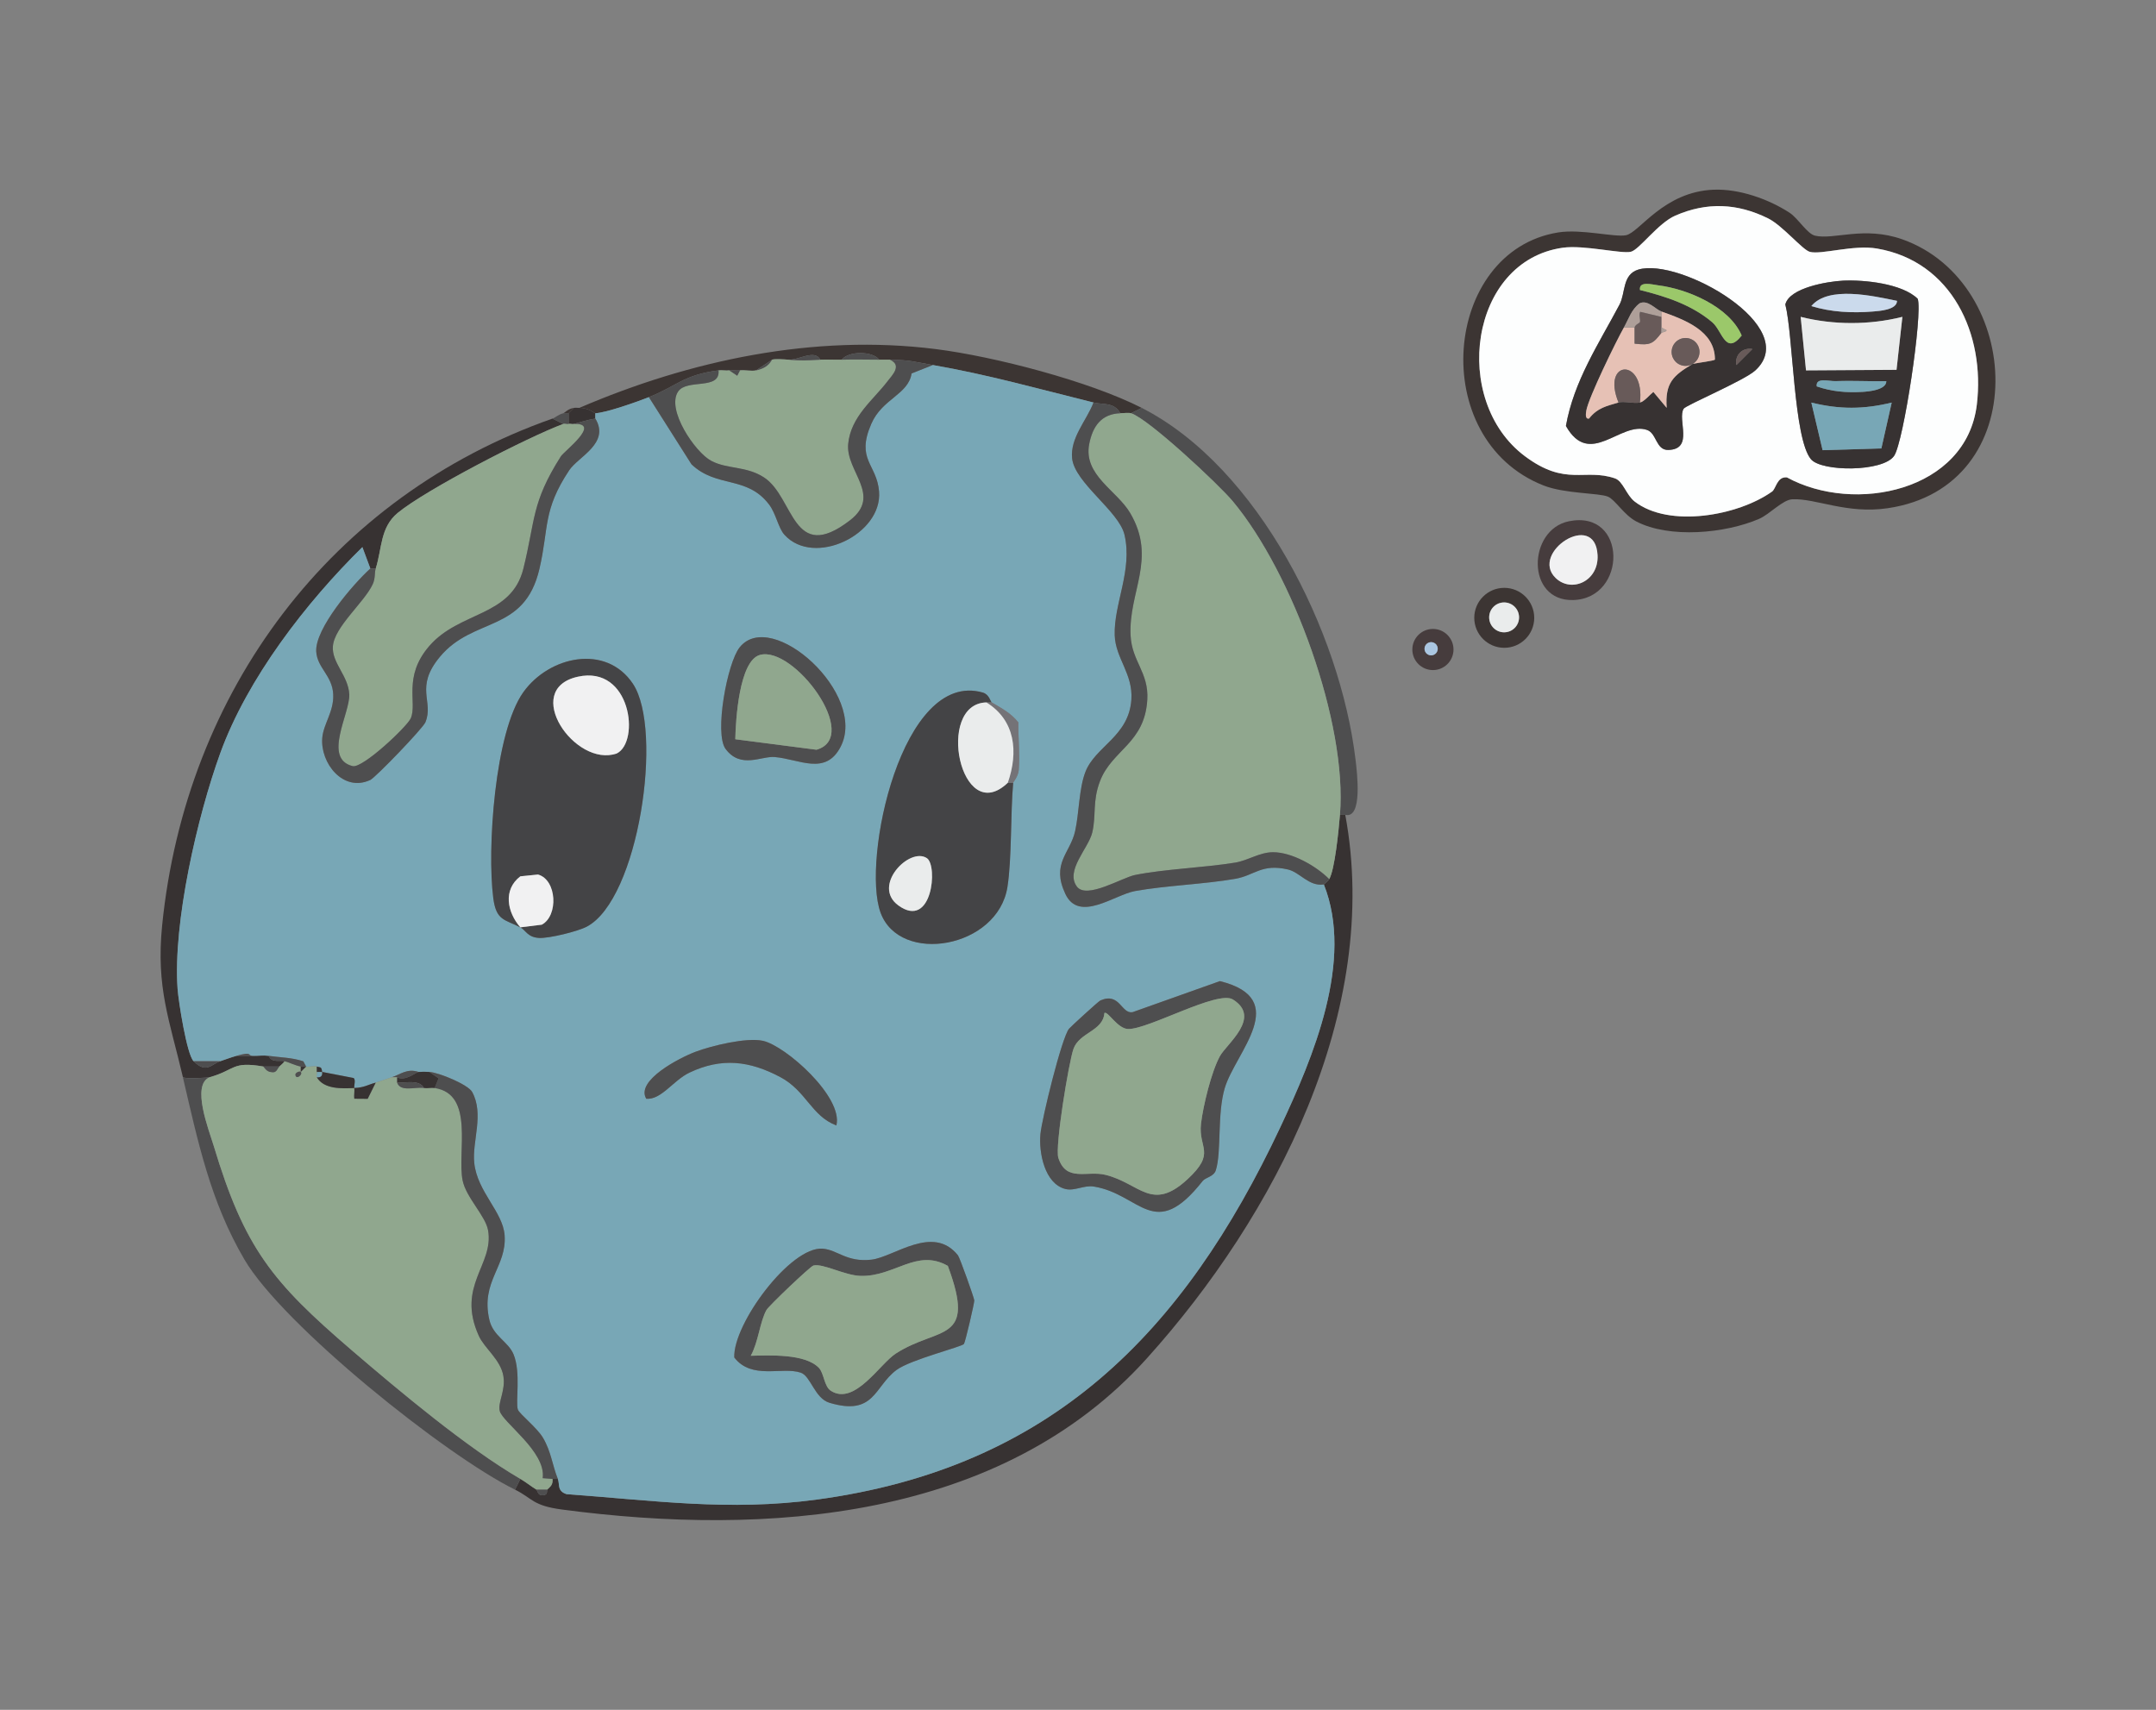 <?xml version="1.0" encoding="UTF-8"?>
<svg id="earth" xmlns="http://www.w3.org/2000/svg" viewBox="0 0 770.11 610.78">
  <rect x="0" y="0" width="770.11" height="610.78" fill="#808080" stroke="none"/>
  <defs>
    <style>
      .cls-1 {
        fill: #9bc86a;
      }

      .cls-2 {
        fill: #e6c1b5;
      }

      .cls-3 {
        fill: #eaecec;
      }

      .cls-4 {
        fill: #cbdaec;
      }

      .cls-5 {
        fill: #aac6e1;
      }

      .cls-6 {
        fill: #373232;
      }

      .cls-7 {
        fill: #444446;
      }

      .cls-8 {
        fill: #3c3533;
      }

      .cls-9 {
        fill: #463c3d;
      }

      .cls-10 {
        fill: #78a7b6;
      }

      .cls-11 {
        fill: #4e4e4f;
      }

      .cls-12 {
        fill: #747377;
      }

      .cls-13 {
        fill: #f1f1f2;
      }

      .cls-14 {
        fill: #90a78e;
      }

      .cls-15 {
        fill: #685a59;
      }

      .cls-16 {
        fill: #ae9f99;
      }

      .cls-17 {
        fill: #fdfefe;
      }
    </style>
  </defs>
  <g>
    <path class="cls-9" d="M560.39,186.21c20.96-4.27,20.92,27.64,1.51,28.14-16.93.44-16.22-25.14-1.51-28.14ZM555.63,206.43c5.64,5.52,15.49,1.23,15.01-8.12-.83-16.24-24.27-.93-15.01,8.12Z"/>
    <path class="cls-8" d="M548.02,220.7c0,5.92-4.8,10.71-10.71,10.71s-10.71-4.8-10.71-10.71,4.8-10.71,10.71-10.71,10.71,4.8,10.71,10.71ZM542.6,220.54c0-2.95-2.39-5.34-5.34-5.34s-5.34,2.39-5.34,5.34,2.39,5.34,5.34,5.34,5.34-2.39,5.34-5.34Z"/>
    <path class="cls-9" d="M519.18,232.02c0,4.06-3.29,7.35-7.35,7.35s-7.35-3.29-7.35-7.35,3.29-7.35,7.35-7.35,7.35,3.29,7.35,7.35ZM513.55,231.75c0-1.3-1.06-2.36-2.36-2.36s-2.36,1.06-2.36,2.36,1.06,2.36,2.36,2.36,2.36-1.06,2.36-2.36Z"/>
    <g>
      <path class="cls-13" d="M555.63,206.43c-9.27-9.05,14.18-24.36,15.01-8.12.48,9.35-9.36,13.64-15.01,8.12Z"/>
      <circle class="cls-3" cx="537.26" cy="220.54" r="5.34"/>
      <circle class="cls-5" cx="511.19" cy="231.75" r="2.36"/>
      <g>
        <path class="cls-8" d="M612.1,67.77c9.07-.38,19.6,3.32,27.13,8.23,3.06,2,6.26,7.53,9.1,8.19,6.73,1.57,17.5-3.53,31.15,1.3,43.39,15.35,47.1,88.43-5.24,96.06-14.64,2.14-25.61-3.56-33.99-3.2-3.52.15-8.05,5.33-11.94,7.01-12,5.19-32.03,7.1-43.88.89-4.31-2.26-7.55-7.78-10.07-8.83-3.34-1.39-15.36-.99-23.01-4-41.84-16.46-35.98-83.78,5.23-90.39,8.24-1.32,20.07,1.79,24.19,1,4.85-.93,13.33-15.52,31.33-16.27h0ZM632.94,175.62c1.49-1.06,1.75-5.45,5.34-5.09,24.13,13.2,64.11,4.92,67.83-25.99,3.01-25.02-8.8-51.15-35.64-55.76-8.42-1.45-19.91,2.27-24,1.18-2.67-.71-9.73-9.4-14.96-11.98-10.97-5.41-21.84-5.88-33.11-.96-6.21,2.71-12.87,12.21-15.87,12.91-3.49.81-16.72-2.51-24.33-1.44-33.32,4.69-40.04,54.58-13.56,74.43,14.7,11.02,21.39,4.25,32.22,7.96,2.89.99,4.05,5.97,7.03,8.27,12.34,9.55,36.99,5.05,49.05-3.54h0Z"/>
        <path class="cls-17" d="M632.94,175.62c-12.06,8.59-36.71,13.09-49.05,3.54-2.98-2.31-4.14-7.28-7.03-8.27-10.83-3.72-17.52,3.06-32.22-7.96-26.48-19.85-19.76-69.74,13.56-74.43,7.61-1.07,20.84,2.25,24.33,1.44,3-.7,9.66-10.2,15.87-12.91,11.28-4.92,22.14-4.45,33.11.96,5.23,2.58,12.3,11.27,14.96,11.98,4.09,1.09,15.58-2.63,24-1.18,26.83,4.61,38.64,30.74,35.64,55.76-3.72,30.91-43.7,39.19-67.83,25.99-3.59-.36-3.85,4.02-5.34,5.09h0ZM601.39,146c.76-1.23,21.63-10.06,25.56-13.64,17.05-15.53-27.05-40.47-41.73-36.06-5.81,1.75-4.54,8.37-6.72,12.48-7.42,14.03-16.32,27.29-19.16,43.38,8.58,15.22,19.49-1.85,28.99,1.43,3.48,1.2,3.12,7.27,7.62,7.14,9.21-.28,3.08-10.86,5.44-14.73ZM658.16,100.26c-5.21.26-19,2.5-20.45,8.5,2.81,10.93,2.94,47.8,9.14,55.26,3.78,4.55,25.74,4.63,29.72-1.19,3.42-5.01,10.26-50.76,8.43-56.09-5.55-5.47-19.23-6.86-26.84-6.49h0Z"/>
        <path class="cls-6" d="M601.39,146c-2.37,3.86,3.76,14.45-5.44,14.73-4.5.14-4.13-5.93-7.62-7.14-9.5-3.28-20.41,13.79-28.99-1.43,2.84-16.08,11.73-29.35,19.16-43.38,2.17-4.11.91-10.73,6.72-12.48,14.68-4.41,58.78,20.53,41.73,36.06-3.93,3.58-24.8,12.4-25.56,13.64ZM585.79,103.6c9.22,2.28,18.46,5.28,25.81,11.51,3.6,3.05,4.72,12.06,10.52,4.75-4.37-10.32-19.44-16.66-29.87-17.94-2.06-.25-6.94-1.66-6.46,1.68h0ZM580.03,117.01c-2.84,5.01-12.65,25.13-13.41,29.64-.19,1.11-.5,3.15.97,2.87,3.02-3.86,6.26-4.45,10.53-5.73,1.93-.58,5.43.47,7.65,0,1.5-.32,3.46-2.72,4.79-3.79l4.76,5.69c-.63-8.95,2.36-11.56,9.33-15.71,1.82-.39,7.61-1.1,7.9-1.52.08-10.3-10.88-14.25-19.13-17.19-2.03-.72-4.84-4.3-7.74-2.92-2.97,2.2-3.95,5.65-5.65,8.66ZM625.95,124.68c-3.62-.63-6.37,2.23-5.72,5.72l5.72-5.72Z"/>
        <path class="cls-6" d="M658.16,100.26c7.61-.38,21.29,1.01,26.84,6.49,1.83,5.32-5.01,51.08-8.43,56.09-3.98,5.82-25.94,5.74-29.72,1.19-6.2-7.47-6.33-44.33-9.14-55.26,1.45-6.01,15.24-8.24,20.45-8.5h0ZM677.6,107.47c-8.46-1.72-24.51-5.5-30.6,1.87,7.12,2.19,14.61,2.54,22.02,1.94,2.23-.18,8.57-.58,8.58-3.81h0ZM679.52,113.19c-11.76,2.95-24.59,2.95-36.33,0l1.91,19.12,32.33-.2,2.09-18.92ZM673.78,136.16c-6.03.12-12.14-.24-18.19-.02-2.31.09-7.12-1.44-6.66,1.89,5.46,1.88,10.46,2.27,16.24,1.96,2.12-.11,8.63-.67,8.61-3.83ZM675.7,143.81c-10.05,2.45-18.64,2.47-28.69,0l4.02,17,20.99-.63,3.69-16.38h-.01Z"/>
        <path class="cls-2" d="M593.43,111.27c8.25,2.94,19.2,6.89,19.13,17.19-.29.42-6.08,1.13-7.9,1.52,2.35-1.42,3.1-4.48,1.68-6.84s-4.49-3.1-6.84-1.68c-2.35,1.42-3.1,4.48-1.68,6.84s4.49,3.1,6.84,1.68c-6.97,4.16-9.96,6.76-9.33,15.71l-4.76-5.69c-1.33,1.07-3.29,3.48-4.79,3.79,1.9-16.03-13.91-15.43-7.65,0-4.28,1.27-7.51,1.87-10.53,5.73-1.47.28-1.15-1.76-.97-2.87.76-4.51,10.57-24.63,13.41-29.64h3.83v5.74c5.63.67,6.54.05,9.57-3.83.25-.32,1.45-.18,1.88-.94l-1.88-.97v-5.74h0Z"/>
        <path class="cls-1" d="M585.79,103.6c-.48-3.34,4.4-1.94,6.46-1.68,10.43,1.28,25.5,7.61,29.87,17.94-5.8,7.31-6.92-1.7-10.52-4.75-7.36-6.23-16.6-9.23-25.81-11.51h0Z"/>
        <path class="cls-15" d="M585.77,143.79c-2.22.47-5.72-.58-7.65,0-6.26-15.43,9.56-16.03,7.65,0Z"/>
        <path class="cls-16" d="M593.43,111.27v1.91l-7.57-1.8c-.53,1.19.18,2.77-.09,3.71-.08.29-1.77.91-1.91,1.91h-3.83c1.71-3.01,2.68-6.46,5.65-8.66,2.9-1.38,5.71,2.2,7.74,2.92h0Z"/>
        <path class="cls-15" d="M625.95,124.68l-5.72,5.72c-.65-3.49,2.1-6.35,5.72-5.72Z"/>
        <path class="cls-3" d="M679.52,113.19l-2.09,18.92-32.33.2-1.91-19.12c11.73,2.95,24.57,2.95,36.33,0Z"/>
        <path class="cls-10" d="M675.7,143.81l-3.69,16.38-20.99.63-4.02-17c10.05,2.46,18.64,2.45,28.69,0h.01Z"/>
        <path class="cls-4" d="M677.6,107.47c-.01,3.23-6.35,3.62-8.58,3.81-7.4.6-14.9.25-22.02-1.94,6.08-7.37,22.13-3.59,30.6-1.87h0Z"/>
        <path class="cls-10" d="M673.78,136.16c.03,3.17-6.48,3.72-8.61,3.83-5.79.31-10.78-.09-16.24-1.96-.46-3.33,4.35-1.8,6.66-1.89,6.05-.22,12.16.14,18.19.02Z"/>
        <circle class="cls-15" cx="602.07" cy="125.72" r="4.98"/>
        <path class="cls-15" d="M593.43,113.19v5.74c-3.02,3.88-3.93,4.5-9.56,3.83v-5.74c.13-1,1.82-1.62,1.9-1.91h0c.26-.94-.44-2.52.09-3.71l7.57,1.8h0Z"/>
        <path class="cls-16" d="M593.43,118.92v-1.91l1.88.97c-.43.77-1.63.62-1.88.94h0Z"/>
      </g>
    </g>
  </g>
  <g>
    <path class="cls-6" d="M183.96,532.13l1.91-3.83c2.2,1.28,3.99,2.79,5.74,3.83.42.25.41,2.52,2.83,1.92,1.31-.29.85-1.78,1-1.92,1.31-1.21,2.07-1.73,1.91-3.83h1.91c.77,1.89-.37,4.34,3.13,5.45,31,2.24,58.1,6.17,89.4,1.93,83.47-11.31,130.88-59.34,165.51-132.95,11.81-25.1,26.37-59.65,15.58-86.77.62-.61,1.48-1.18,1.91-1.91,1.99-3.42,3.37-17.37,3.83-22.96h1.91c12.99,70.09-25.06,143.26-70.85,194.12-52.2,57.97-135.98,63.7-208.93,54.03-10.65-1.41-10.49-4.01-16.8-7.11h.01Z"/>
    <path class="cls-6" d="M197.35,149.53l3.83,1.91c-12.79,4.77-49.01,23.44-59.11,31.77-6.32,5.22-5.57,12.72-7.86,19.88h-1.91l-2.84-7.64c-20.13,19.81-41.09,46.92-50.76,73.6-8.18,22.58-16.92,60.55-15.25,84.17.32,4.45,3.3,23.47,5.71,25.86,4.61,4.57,6.22,1.1,9.57,0,1.95-.64,3.72-1.35,5.74-1.91h5.74c1.87.05,3.98-.25,5.74,0,1.21,2.65,3.95,1.44,5.74,1.91-.55.73-1.23,1.31-1.91,1.91h-5.74c-11.27-1.95-9.89,1.21-19.13,3.83-.46.13-8.46.67-9.57,0-4.73-20.29-9.67-31.94-7.42-54.29,8.43-83.69,60.32-153.19,139.45-181.01h-.02Z"/>
    <path class="cls-8" d="M407.83,145.71l-3.83,1.91c-.79-.25-2.7-.04-3.83,0-2.21-4.05-6.24-3-9.57-3.83-19.47-4.82-37.44-9.91-57.4-13.39-7.33-1.28-7.66-1.74-15.31-1.91-1.27-.03-2.55,0-3.83,0-2.42-3.16-10.98-3.16-13.39,0-2.55.08-5.11-.12-7.65,0-2.09-3.89-7.81.3-11.48,0-1.45-.11-4.78-.33-5.74,0l-5.74,3.83c-1.62.35-3.9-.19-5.74,0-1.25.13-2.59-.16-3.83,0s-2.58-.15-3.83,0c-12.45,1.55-14.99,5.64-24.87,9.56-4.12,1.64-15.36,5.62-19.13,5.74-.3,0-2.49-1.97-5.74-1.91,39.55-17.02,83.86-26.47,127.22-21.02,21.11,2.65,55.05,11.52,73.69,21.02h0Z"/>
    <path class="cls-6" d="M212.66,147.62v1.91c-2.65.39-5.1,1.22-7.65,1.91-.61.17-1.35-.18-1.91,0v-3.83l1.91-1.91c.61-.09,1.29.01,1.91,0,3.25-.06,5.44,1.92,5.74,1.91h0Z"/>
    <path class="cls-11" d="M201.18,147.62h1.91v3.83c-.58.19-1.36-.21-1.91,0l-3.83-1.91c1-.35,2.03-1.45,3.83-1.91h0Z"/>
    <path class="cls-8" d="M205,145.71l-1.91,1.91h-1.91c.59-.15,1.65-1.6,3.83-1.91h-.01Z"/>
    <path class="cls-10" d="M333.2,130.4c19.97,3.48,37.93,8.57,57.4,13.39-2.49,6.45-8.38,12.61-7.65,19.91.87,8.78,16.77,18.91,18.72,27.36,2.94,12.71-3.87,24.63-3.5,35.88.27,8.23,6.58,13.75,5.95,22.99-.89,13.14-12.87,16.66-16.42,25.82-2.32,5.98-2.22,14.71-3.68,21.19-1.77,7.9-8.62,11.45-3.48,22.39,4.87,10.38,17.58.3,24.86-1.02,10.96-1.98,24.71-2.44,35.81-4.37,6.97-1.21,9.39-5.53,18.83-3.34,4.31,1,7.48,6.15,12.83,5.35,10.8,27.12-3.77,61.67-15.58,86.77-34.64,73.61-82.04,121.64-165.51,132.95-31.3,4.24-58.4.31-89.4-1.93-3.5-1.11-2.36-3.57-3.13-5.45-1.95-4.76-2.36-9.75-5.34-14.75-2.17-3.64-8.36-8.45-8.93-10.01-.93-2.56,1.15-13.13-1.53-19.7-1.89-4.63-7.29-6.48-8.66-12.37-3.19-13.8,6.27-18.93,5.45-30.19-.61-8.43-9.74-15.49-10.84-25.82-.83-7.78,3.61-17.41-.75-25.39-1.44-2.63-11.9-6.95-15.32-7.16-1.24-.07-2.59-.09-3.83,0-4.18-1.35-6.56.94-9.57,1.91-1.68.54-4.61,1.63-5.74,1.91-2.7.67-3.94,1.76-7.65,1.91-.14-1.02.58-2.78-.21-3.56l-11.27-2.18c-.28-2.02-.55-1.49-1.91-1.91-1-.31-2.66.25-3.83,0l-.99-1.87c-4.05-1.37-8.26-1.37-12.41-1.95-1.76-.25-3.87.05-5.74,0s.21-1.66-5.74,0c-2.02.57-3.79,1.27-5.74,1.91h-9.57c-2.41-2.39-5.39-21.41-5.71-25.86-1.68-23.62,7.06-61.59,15.25-84.17,9.67-26.68,30.63-53.8,50.76-73.6l2.84,7.64c-6.28,5.7-19.78,21.51-19.33,29.63.32,5.87,5.78,8.59,6.07,15.35.27,6.19-3.47,10.46-3.91,15.5-.77,9.02,7.45,19.55,17.14,15.06,1.89-.87,18.8-18.44,19.7-20.62,3.1-7.52-3.98-12.37,5.18-23.38,12.02-14.46,30.17-8.38,35.55-31.42,3.41-14.64,1.12-20.92,10.66-35.25,3.22-4.84,14.63-9.62,9.31-18.43v-1.91c3.78-.12,15.01-4.1,19.13-5.74l15.22,24c9.01,8.58,19.76,3.89,27.72,14.37,2.47,3.25,3.28,8.38,5.48,10.8,10.58,11.64,35.03-.16,33.8-15.45-.79-9.86-8.36-11.29-2.79-24.15,3.92-9.06,13.21-10.44,14.41-18.03l7.58-3.01h.01ZM259.18,267.55c5.39,7.23,12.73,2.47,17.57,2.89,8.81.76,18.12,6.74,23.51-3.66,9.73-18.8-24.63-49.73-36.05-35.54-4.45,5.53-9.12,30.82-5.03,36.32h0ZM185.87,331.27c1.98,1.02,2.54,3.55,6.72,3.77,3.52.18,13.66-2.29,16.96-4.01,18.58-9.69,27.52-70.36,16.51-86.81-9.6-14.34-29.91-9.85-39.11,3-10.27,14.35-13.01,56.27-10.75,73.62,1.06,8.09,4.05,7.52,9.66,10.42h.01ZM361.9,279.62c.03-.35,1.8-2.15,1.99-4.63.42-5.56-.2-11.36-.16-16.94-2.66-3.34-5.89-4.99-9.49-7.13-.47-.28-.88-2.85-3.2-3.52-28.92-8.3-43.37,59.88-36.51,78.63,6.87,18.78,41.95,12.73,45.33-9.23,1.58-10.26,1.05-25.72,2.04-37.18ZM429.59,421.87c.99-1.26,3.97-1.53,4.7-3.82,2.08-6.56.42-20.14,3.2-29.39,3.84-12.8,24.07-31.79-1.74-38.19l-31.21,11.1c-4.04.67-4.53-7.24-11.49-4.19-.69.3-10.59,9.37-11.19,10.1-2.61,3.19-9.7,32.09-10.22,37.67-.61,6.61,1.5,17.67,8.88,19.57,3.32.86,6.65-1.44,10.22-.86,16.73,2.72,21.5,20.04,38.86-2h-.01ZM298.75,402.04c2.53-10.14-18.15-28.49-26.26-30.24-5.87-1.27-18.13,1.7-24.01,3.9s-21.53,10.29-17.64,16.8c5.4.47,9.63-6.59,15.51-9.37,11.44-5.4,21.39-4.2,32.38,1.64,9.3,4.95,11.04,13.86,20.02,17.27h0ZM342.21,448.49c-8.94-11.29-22.88.58-30.97,1.5-8.84,1-12.04-3.51-17.4-3.93-11.43-.9-32.04,26.83-31.57,38.87,6.26,8.1,17.06,3.18,23.74,5.42,3.59,1.2,4.98,9.18,10.26,10.76,16.19,4.86,15.97-5.86,24-11.75,5.05-3.71,23.28-8.22,24.04-9.26.47-.65,3.76-14.69,3.69-15.57-.08-.97-5.16-15.23-5.8-16.03h.01Z"/>
    <path class="cls-10" d="M113.16,384.83c-.24-.4.16-1.27,0-1.91h1.91c.19,1.41-.5,2.09-1.91,1.91Z"/>
    <g>
      <path class="cls-11" d="M407.83,145.71c41.79,21.3,70.93,80.27,76.34,125.5.59,4.9,2.6,21.32-3.63,19.88h-1.91c2.69-32.74-16.86-86.31-38.22-111.95-5.14-6.17-30.18-29.53-36.4-31.52l3.83-1.91h0Z"/>
      <path class="cls-14" d="M400.17,147.62c1.13-.04,3.04-.25,3.83,0,6.22,1.99,31.26,25.35,36.4,31.52,21.36,25.65,40.91,79.22,38.22,111.95-.46,5.58-1.84,19.54-3.83,22.96-4.67-4.72-13.37-9.64-20.1-9.61-4.79.02-8.9,2.97-13.53,3.72-10.91,1.79-25.26,2.29-35.76,4.42-4.62.94-17.27,8.75-20.72,4.15-4.29-5.73,4.17-13.69,5.49-19.37,1.43-6.13,0-11.15,2.75-18.3,4.32-11.27,16.01-13.46,16.9-29.16.55-9.68-5.51-13.61-5.97-22.85-.79-15.68,9.46-27.42-.13-43.75-4.76-8.1-16.81-13.55-14.65-24.67,1.25-6.44,4.4-10.77,11.11-11h-.01Z"/>
      <path class="cls-11" d="M400.17,147.62c-6.71.23-9.86,4.56-11.11,11-2.15,11.12,9.9,16.57,14.65,24.67,9.59,16.34-.66,28.07.13,43.75.47,9.25,6.52,13.17,5.97,22.85-.89,15.7-12.58,17.9-16.9,29.16-2.74,7.15-1.31,12.16-2.75,18.3-1.33,5.68-9.78,13.64-5.49,19.37,3.45,4.61,16.1-3.21,20.72-4.15,10.5-2.13,24.85-2.63,35.76-4.42,4.64-.76,8.74-3.7,13.53-3.72,6.73-.03,15.43,4.89,20.1,9.61-.43.74-1.3,1.31-1.91,1.91-5.36.8-8.52-4.35-12.83-5.35-9.44-2.19-11.86,2.13-18.83,3.34-11.1,1.93-24.85,2.39-35.81,4.37-7.28,1.32-19.99,11.4-24.86,1.02-5.14-10.94,1.71-14.5,3.48-22.39,1.46-6.49,1.36-15.21,3.68-21.19,3.54-9.16,15.52-12.68,16.42-25.82.63-9.25-5.68-14.76-5.95-22.99-.37-11.26,6.44-23.17,3.5-35.88-1.95-8.45-17.85-18.58-18.72-27.36-.73-7.29,5.16-13.46,7.65-19.91,3.33.82,7.36-.22,9.57,3.83h0Z"/>
    </g>
    <path class="cls-14" d="M205,151.45c9.95-.39-3.45,9.68-4.67,11.59-10.6,16.65-9.06,22.81-13.4,40.16-4.3,17.21-22.8,15.06-33.62,27.61-9.51,11.03-4.2,20.26-6.58,25.78-1.28,2.97-17.19,17.98-20.77,17.09-10.77-2.68-.9-18.87-1.2-25.6-.3-6.61-6.25-11.26-5.86-17.11.47-7.05,11.29-15.8,14.25-22.3,1-2.19.58-4.1,1.05-5.57,2.29-7.16,1.54-14.66,7.86-19.88,10.1-8.33,46.31-27,59.11-31.77.55-.21,1.33.19,1.91,0s1.31.17,1.91,0h.01Z"/>
    <path class="cls-11" d="M212.66,149.53c5.33,8.82-6.09,13.6-9.31,18.43-9.54,14.33-7.25,20.61-10.66,35.25-5.37,23.04-23.53,16.96-35.55,31.42-9.16,11.02-2.09,15.86-5.18,23.38-.9,2.18-17.81,19.74-19.7,20.62-9.68,4.49-17.91-6.04-17.14-15.06.43-5.04,4.17-9.31,3.91-15.5-.29-6.76-5.75-9.48-6.07-15.35-.45-8.13,13.05-23.94,19.33-29.63h1.91c-.47,1.47-.05,3.37-1.05,5.57-2.96,6.5-13.78,15.25-14.25,22.3-.39,5.86,5.57,10.5,5.86,17.11.3,6.73-9.57,22.92,1.2,25.6,3.57.89,19.48-14.13,20.77-17.09,2.38-5.52-2.93-14.75,6.58-25.78,10.82-12.54,29.31-10.39,33.62-27.61,4.34-17.36,2.81-23.51,13.4-40.16,1.22-1.91,14.62-11.99,4.67-11.59,2.55-.7,5-1.52,7.65-1.91h0Z"/>
    <path class="cls-11" d="M90.2,377.18h-5.74c5.95-1.66,3.8-.05,5.74,0Z"/>
    <path class="cls-14" d="M281.54,128.49c5.54.41,5.85.27,11.48,0,2.54-.12,5.11.08,7.65,0,4.44-.14,8.94,0,13.39,0,1.27,0,2.55-.03,3.83,0,4.46,2.01.83,5.51-.88,7.74-5.12,6.69-13.15,13.01-14.03,22.37-.93,9.83,12.28,18.34.59,27.31-20.58,15.79-19.8-8.26-30.63-15.35-6.36-4.16-12.95-2.78-18.91-5.96s-16.11-18.28-11.8-24.72c3.14-4.69,15.1-.37,14.44-7.57,1.24-.15,2.59.16,3.83,0l2.85,1.9.98-1.9c1.84-.19,4.12.35,5.74,0,4.82-1.03,5.41-3.72,5.74-3.83.96-.33,4.29-.11,5.74,0h-.01Z"/>
    <path class="cls-11" d="M333.2,130.4l-7.58,3.01c-1.2,7.59-10.49,8.97-14.41,18.03-5.57,12.86,2,14.29,2.79,24.15,1.23,15.3-23.21,27.1-33.8,15.45-2.2-2.42-3.01-7.55-5.48-10.8-7.96-10.47-18.7-5.78-27.72-14.37l-15.22-24c9.88-3.92,12.43-8.01,24.87-9.56.66,7.2-11.3,2.88-14.44,7.57-4.3,6.43,6.11,21.68,11.8,24.72s12.55,1.8,18.91,5.96c10.83,7.09,10.05,31.14,30.63,15.35,11.69-8.97-1.51-17.48-.59-27.31s8.91-15.68,14.03-22.37c1.71-2.24,5.34-5.73.88-7.74,7.64.17,7.97.64,15.31,1.91h.02Z"/>
    <path class="cls-11" d="M293.02,128.49c-5.63.27-5.94.41-11.48,0,3.67.3,9.39-3.89,11.48,0Z"/>
    <path class="cls-11" d="M314.07,128.49c-4.45,0-8.95-.14-13.39,0,2.42-3.16,10.98-3.16,13.39,0Z"/>
    <path class="cls-11" d="M270.06,132.32l5.74-3.83c-.33.11-.92,2.8-5.74,3.83Z"/>
    <path class="cls-11" d="M264.32,132.32l-.98,1.9-2.85-1.9c1.24-.16,2.58.13,3.83,0h0Z"/>
    <path class="cls-7" d="M354.25,250.92h-1.91c-18.34.43-9.29,44.96,7.65,28.69h1.91c-.99,11.45-.46,26.92-2.04,37.18-3.39,21.96-38.46,28.01-45.33,9.23-6.86-18.75,7.59-86.93,36.51-78.63,2.33.67,2.73,3.24,3.2,3.52h0ZM331.11,306.58c-6.16-4.22-19.9,9.85-10.19,16.88,12.06,8.72,14.13-14.18,10.19-16.88Z"/>
    <path class="cls-11" d="M342.21,448.49c.63.8,5.72,15.07,5.8,16.03.07.88-3.22,14.93-3.69,15.57-.76,1.04-18.99,5.56-24.04,9.26-8.03,5.9-7.81,16.61-24,11.75-5.29-1.59-6.68-9.56-10.26-10.76-6.68-2.24-17.49,2.68-23.74-5.42-.47-12.04,20.14-39.77,31.57-38.87,5.36.42,8.56,4.93,17.4,3.93,8.09-.91,22.03-12.79,30.97-1.5h-.01ZM338.56,452.2c-11.18-6.35-19.01,3.91-31.19,3.57-5.67-.16-13.47-4.55-16.83-3.7-1.12.29-15.94,14.42-16.76,15.87-2.36,4.18-2.89,11.49-5.62,16.36,6.68-.14,19.44-.83,24.35,4.34,1.85,1.94,1.84,6.63,4.29,8.19,8.47,5.39,17.41-9.6,23.17-13.32,15.33-9.88,28.95-3.52,18.58-31.32h.01Z"/>
    <path class="cls-11" d="M259.18,267.55c-4.09-5.49.58-30.78,5.03-36.32,11.42-14.19,45.78,16.74,36.05,35.54-5.39,10.41-14.7,4.42-23.51,3.66-4.84-.42-12.18,4.35-17.57-2.89h0ZM262.64,264.08l29.02,3.75c16.18-4.64-8.18-37.28-20.24-33.86-7.4,2.09-8.63,23.33-8.77,30.12h-.01Z"/>
    <path class="cls-11" d="M298.75,402.04c-8.98-3.41-10.71-12.32-20.02-17.27-10.99-5.84-20.94-7.04-32.38-1.64-5.88,2.77-10.11,9.84-15.51,9.37-3.89-6.51,11.93-14.66,17.64-16.8s18.13-5.17,24.01-3.9c8.11,1.76,28.79,20.1,26.26,30.24h0Z"/>
    <path class="cls-12" d="M354.25,250.92c3.59,2.13,6.83,3.79,9.49,7.13-.05,5.58.58,11.38.16,16.94-.19,2.48-1.96,4.28-1.99,4.63h-1.91c3.81-10.95,2.71-22.31-7.65-28.69h1.91,0Z"/>
    <path class="cls-11" d="M149.51,382.92c-.91.07-4.75,3.47-7.65,1.91h-1.91c3.01-.97,5.39-3.26,9.57-1.91h-.01Z"/>
    <g>
      <path class="cls-11" d="M74.89,384.83c-6.7,2.68-.22,18.95,1.42,24.41,11.04,36.71,20.99,48.8,49.33,73.11,17.19,14.75,41.04,34.75,60.23,45.96l-1.91,3.83c-24.78-12.19-82.86-58.71-96.66-82.22-12.16-20.72-16.61-42.11-21.97-65.08,1.1.67,9.11.13,9.57,0h-.01Z"/>
      <path class="cls-14" d="M94.03,381c.26.05,1.1,1.94,2.93,1.99,1.88.44,2.14-1.41,2.81-1.99s1.36-1.18,1.91-1.91c1.81.48,3.51,1.44,5.74,1.91v1.91c-.43-.43-1.96.29-1.91.96.14,2.09,2.81-.06,1.91-.96l1.91-1.91c1.17.25,2.83-.31,3.83,0v1.91c.16.64-.24,1.51,0,1.91,2.63,4.37,8.97,4.01,13.39,3.83.17,1.21-.18,2.58,0,3.82l4.78.04,2.87-5.78c1.13-.28,4.06-1.37,5.74-1.91h1.91v1.91c1.19,3.47,6.54,1.42,9.57,1.91,1.21.2,2.61-.18,3.83,0,14.41,2.18,7.96,23,10,33.04,1.23,6.06,8.15,12.62,9.08,17.76,2.22,12.38-11.41,19.73-3.32,37.7,2.02,4.49,7.76,8.47,8.78,14.34.9,5.17-2.02,9.43-1.29,12.52.97,4.08,16.64,14.55,15.35,24.02l3.5.27c.16,2.1-.61,2.61-1.91,3.83h-3.83c-1.75-1.04-3.54-2.54-5.74-3.83-19.19-11.21-43.03-31.21-60.23-45.96-28.35-24.31-38.29-36.4-49.33-73.11-1.64-5.46-8.12-21.73-1.42-24.41,9.25-2.61,7.86-5.78,19.13-3.83v.02Z"/>
      <path class="cls-11" d="M153.34,382.92c3.42.2,13.88,4.53,15.32,7.16,4.36,7.98-.09,17.61.75,25.39,1.11,10.33,10.23,17.39,10.84,25.82.82,11.26-8.64,16.39-5.45,30.19,1.36,5.89,6.77,7.74,8.66,12.37,2.68,6.57.6,17.14,1.53,19.7.57,1.56,6.76,6.38,8.93,10.01,2.98,5,3.4,9.99,5.34,14.75h-1.91l-3.5-.27c1.29-9.47-14.38-19.94-15.35-24.02-.74-3.09,2.19-7.36,1.29-12.52-1.02-5.87-6.76-9.84-8.78-14.34-8.09-17.97,5.54-25.32,3.32-37.7-.92-5.14-7.85-11.7-9.08-17.76-2.04-10.05,4.41-30.86-10-33.04l1.41-3.46-3.33-2.28h.01Z"/>
      <path class="cls-11" d="M195.44,532.13c-.15.14.31,1.62-1,1.92-2.42.6-2.4-1.67-2.83-1.92h3.83Z"/>
      <path class="cls-11" d="M78.72,379.09c-3.34,1.1-4.96,4.57-9.57,0h9.57Z"/>
      <path class="cls-11" d="M109.33,381c-.61-.13-1.3.13-1.91,0-2.23-.47-3.93-1.43-5.74-1.91s-4.53.74-5.74-1.91c4.14.59,8.36.58,12.41,1.95l.99,1.87h-.01Z"/>
      <path class="cls-11" d="M99.77,381c-.66.58-.93,2.43-2.81,1.99-1.83-.05-2.67-1.95-2.93-1.99h5.74Z"/>
      <path class="cls-6" d="M115.07,382.92l11.27,2.18c.79.78.07,2.54.21,3.56,3.71-.15,4.95-1.24,7.65-1.91l-2.87,5.78-4.78-.04c-.18-1.24.16-2.61,0-3.82-4.42.18-10.77.54-13.39-3.83,1.41.18,2.11-.5,1.91-1.91h0Z"/>
      <path class="cls-6" d="M115.07,382.92h-1.91v-1.91c1.36.42,1.64-.11,1.91,1.91Z"/>
      <path class="cls-6" d="M153.34,382.92l3.33,2.28-1.41,3.46c-1.22-.18-2.62.2-3.83,0-1.63-3.1-6.5-1.8-9.57-1.91v-1.91c2.9,1.56,6.74-1.84,7.65-1.91,1.23-.09,2.59-.07,3.83,0h0Z"/>
      <path class="cls-11" d="M151.43,388.66c-3.02-.49-8.37,1.56-9.57-1.91,3.07.11,7.93-1.19,9.57,1.91Z"/>
      <path class="cls-6" d="M107.42,382.92v-1.91c.61.13,1.3-.13,1.91,0l-1.91,1.91Z"/>
      <path class="cls-11" d="M107.42,382.92c.9.9-1.77,3.05-1.91.96-.04-.66,1.48-1.39,1.91-.96Z"/>
    </g>
    <g>
      <path class="cls-7" d="M185.87,331.27l7.63-.94c6.01-3.16,5.44-16.04-1.34-17.92l-6.3.64c-6.25,4.78-4.74,12.79,0,18.23-5.61-2.9-8.61-2.34-9.66-10.42-2.26-17.36.48-59.28,10.75-73.62,9.2-12.85,29.51-17.34,39.11-3,11.01,16.45,2.07,77.12-16.51,86.81-3.29,1.72-13.44,4.19-16.96,4.01-4.18-.22-4.74-2.75-6.72-3.77v-.02ZM206.39,241.74c-20.28,4.5-.98,32.64,13.92,27.41,8.4-4.19,5.09-31.63-13.92-27.41Z"/>
      <path class="cls-13" d="M206.39,241.74c19.01-4.22,22.32,23.23,13.92,27.41-14.9,5.22-34.2-22.91-13.92-27.41Z"/>
      <path class="cls-13" d="M185.87,331.27c-4.75-5.43-6.26-13.45,0-18.23l6.3-.64c6.78,1.88,7.34,14.76,1.34,17.92l-7.63.94h-.01Z"/>
    </g>
    <path class="cls-3" d="M352.34,250.92c10.36,6.38,11.46,17.75,7.65,28.69-16.94,16.26-25.99-28.26-7.65-28.69Z"/>
    <path class="cls-3" d="M331.11,306.58c3.94,2.7,1.87,25.6-10.19,16.88-9.71-7.03,4.03-21.1,10.19-16.88Z"/>
    <g>
      <path class="cls-11" d="M429.59,421.87c-17.35,22.04-22.13,4.71-38.86,2-3.57-.58-6.9,1.71-10.22.86-7.38-1.9-9.49-12.96-8.88-19.57.52-5.58,7.61-34.48,10.22-37.67.6-.73,10.5-9.79,11.19-10.1,6.96-3.05,7.45,4.86,11.49,4.19l31.21-11.1c25.81,6.4,5.58,25.39,1.74,38.19-2.77,9.25-1.11,22.82-3.2,29.39-.73,2.29-3.71,2.56-4.7,3.82h.01ZM394.47,361.88c-.46,6.52-9,6.86-11.07,12.89-1.7,4.98-6.63,34.94-5.38,38.83,2.84,8.83,10.26,4.42,16.93,6.1,12.28,3.09,16.45,13.34,29.2,1.56,10.36-9.58,3.78-10.98,4.83-19.87.76-6.39,3.7-18.5,6.72-24.06,2.42-4.45,15.05-13.85,4.65-20.3-5.43-3.37-30.08,10.67-37.38,10.56-3.84-.06-7.31-6.62-8.52-5.71h.02Z"/>
      <path class="cls-14" d="M394.47,361.88c1.2-.91,4.68,5.65,8.52,5.71,7.3.11,31.95-13.93,37.38-10.56,10.4,6.45-2.23,15.85-4.65,20.3-3.02,5.56-5.97,17.66-6.72,24.06-1.05,8.89,5.53,10.29-4.83,19.87-12.75,11.79-16.93,1.53-29.2-1.56-6.67-1.68-14.09,2.73-16.93-6.1-1.25-3.89,3.68-33.85,5.38-38.83,2.07-6.03,10.6-6.37,11.07-12.89h-.02Z"/>
    </g>
    <path class="cls-14" d="M338.56,452.2c10.36,27.8-3.25,21.43-18.58,31.32-5.76,3.72-14.7,18.71-23.17,13.32-2.46-1.56-2.45-6.25-4.29-8.19-4.92-5.17-17.67-4.48-24.35-4.34,2.73-4.87,3.26-12.17,5.62-16.36.82-1.45,15.64-15.59,16.76-15.87,3.36-.86,11.16,3.54,16.83,3.7,12.17.35,20-9.92,31.19-3.57h-.01Z"/>
    <path class="cls-14" d="M262.64,264.08c.14-6.79,1.38-28.03,8.77-30.12,12.07-3.41,36.42,29.23,20.24,33.86l-29.02-3.75h.01Z"/>
  </g>
</svg>